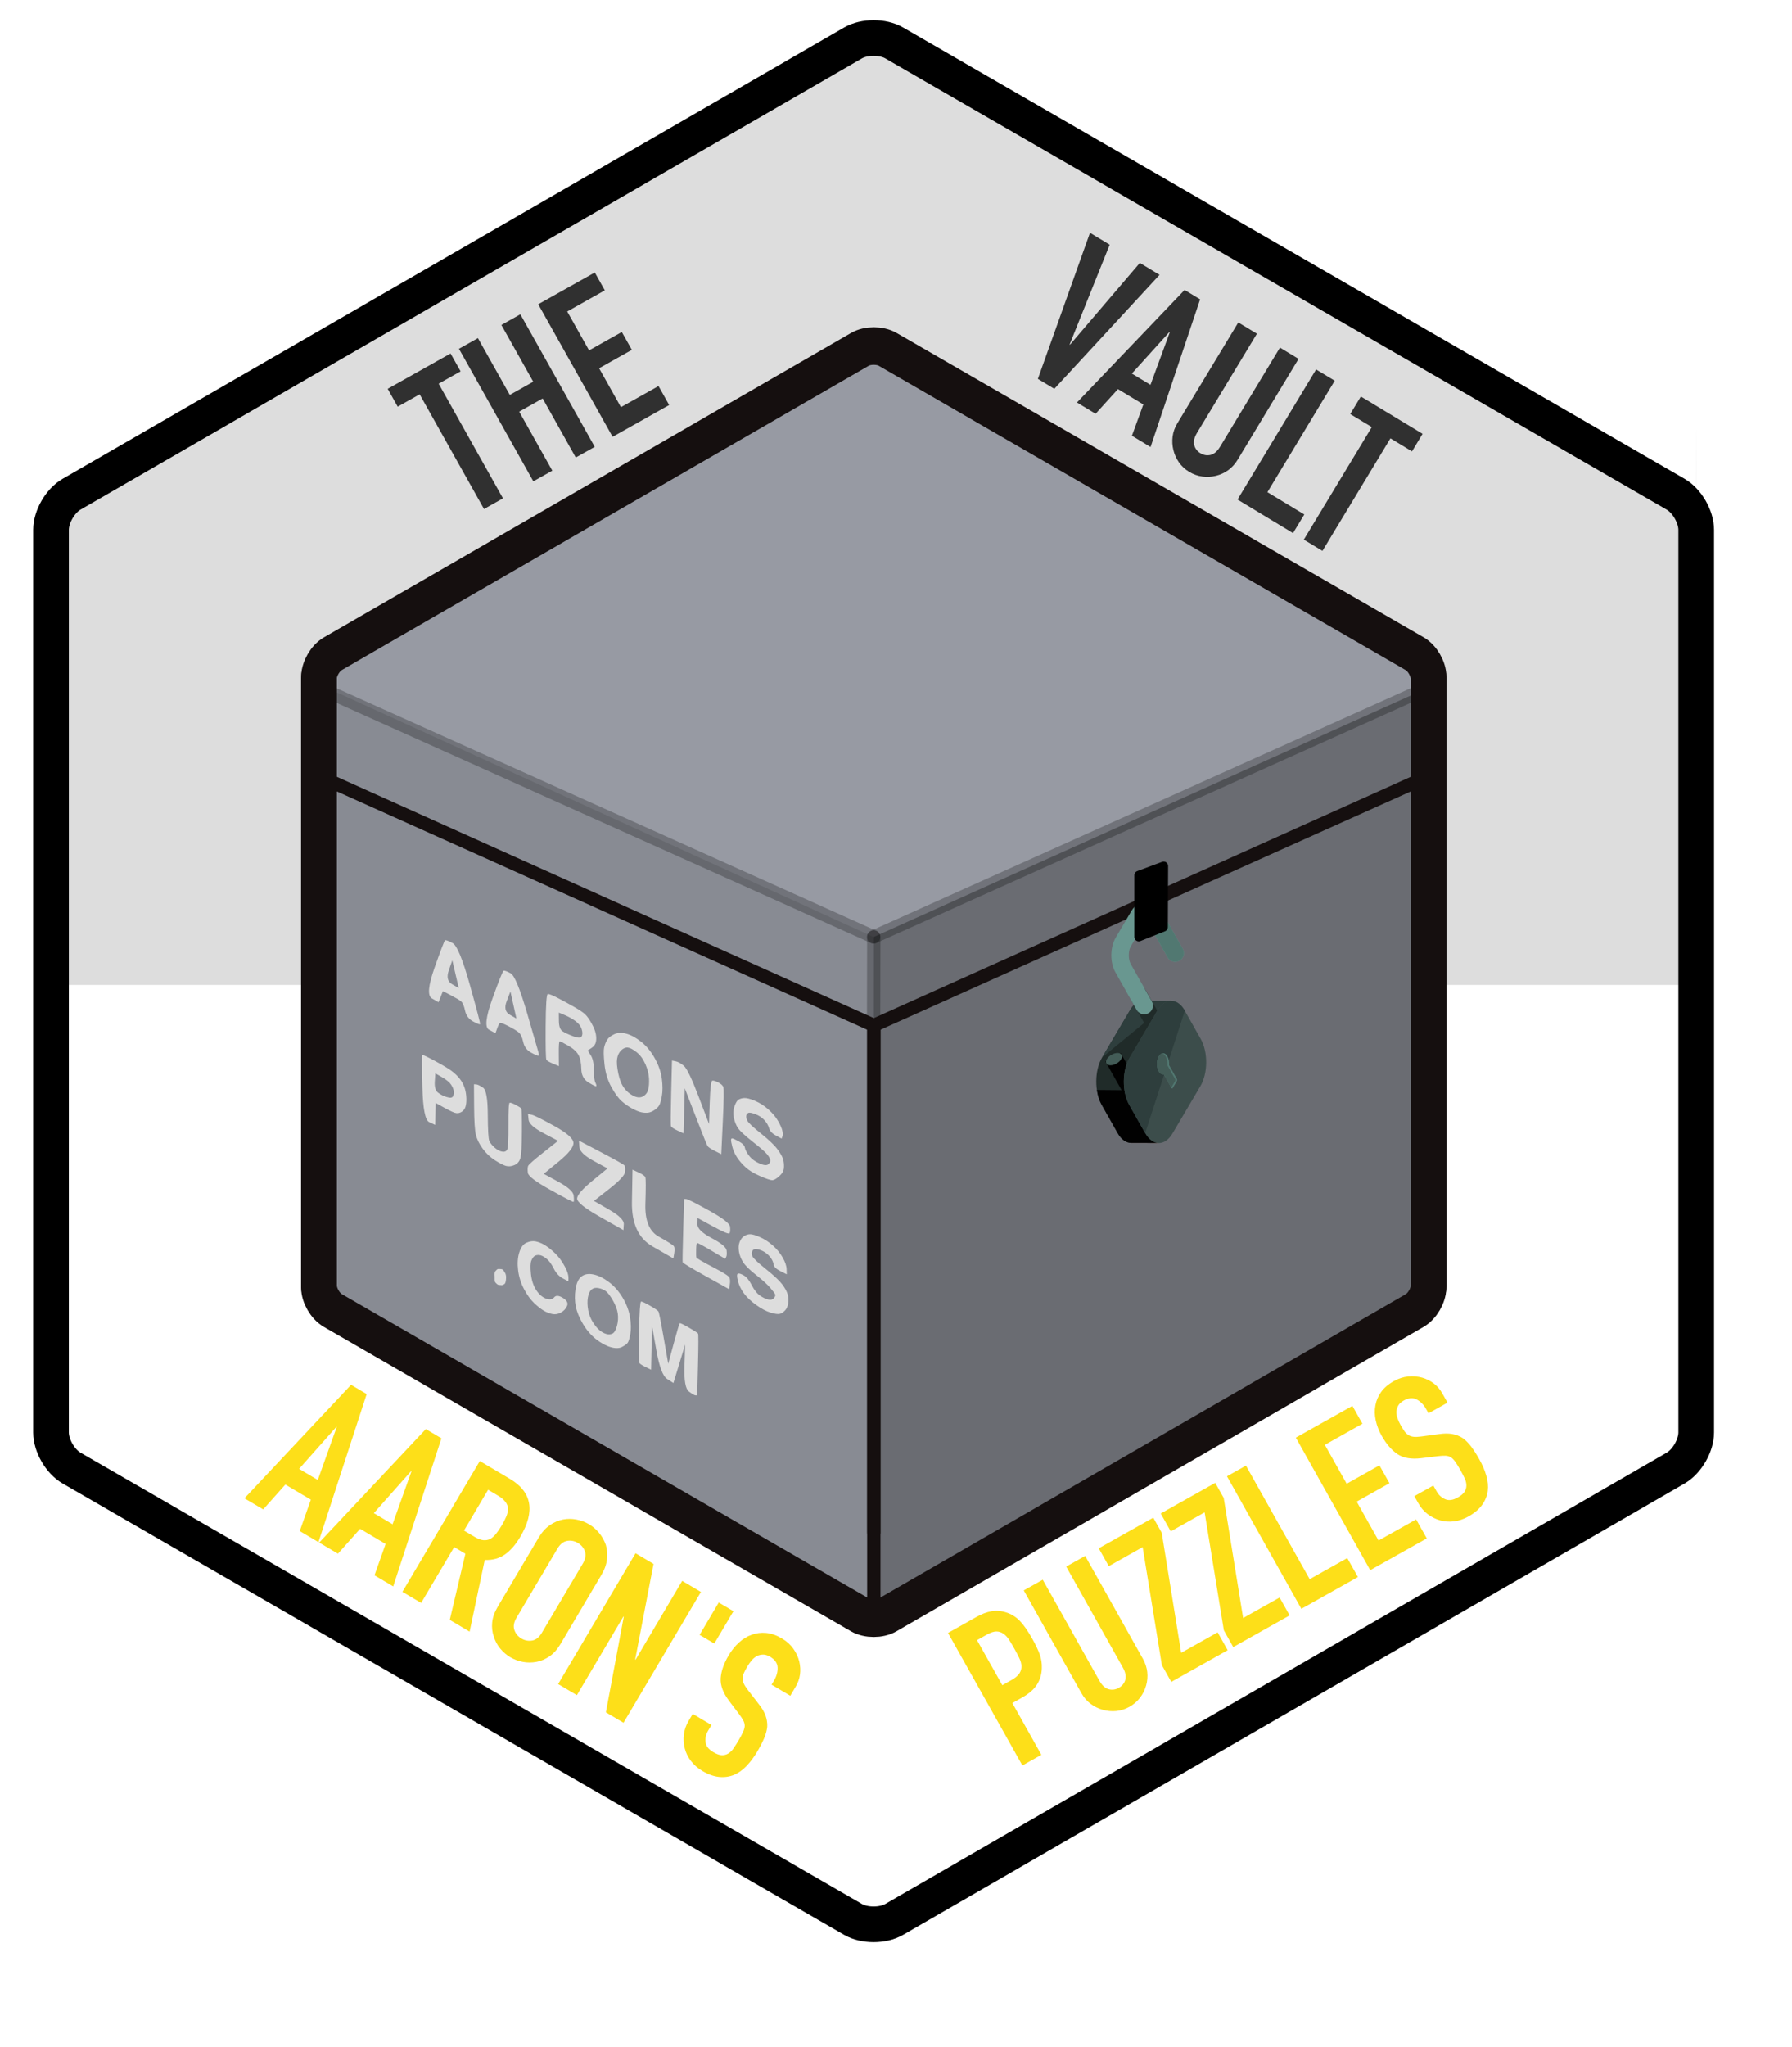 <svg clip-rule="evenodd" stroke-linecap="round" stroke-linejoin="round" stroke-miterlimit="10" viewBox="617.193 570.772 403.045 460.289" xmlns="http://www.w3.org/2000/svg"><g fill="#fddf19"><path d="m688.673 903.554 4.243-11.879-.083-.049-8.373 9.434zm-16.498 4.123 23.977-25.521 3.511 2.078-10.842 33.297-4.213-2.494 2.502-7.053-5.741-3.399-4.981 5.586z"/><path d="m705.484 913.506 4.243-11.879-.082-.049-8.374 9.434zm-16.498 4.123 23.978-25.521 3.511 2.078-10.843 33.297-4.213-2.494 2.502-7.053-5.741-3.399-4.98 5.586z"/><path d="m726.973 905.756-5.428 9.17 2.396 1.418c.743.44 1.396.687 1.959.741.563.055 1.082-.038 1.558-.276.449-.256.882-.641 1.298-1.156.417-.516.846-1.146 1.286-1.889.44-.744.786-1.422 1.037-2.035.252-.614.376-1.2.373-1.76-.067-1.081-.83-2.053-2.29-2.917zm-19.275 22.95 17.409-29.41 6.774 4.01c4.957 2.935 5.732 7.279 2.325 13.035-1.027 1.734-2.168 3.049-3.422 3.942-1.254.894-2.776 1.313-4.565 1.258l-3.404 16.114-4.461-2.641 3.51-14.879-2.52-1.492-7.433 12.557z"/><path d="m738.348 916.505c.701-1.184 1.527-2.108 2.478-2.772.95-.664 1.95-1.095 2.997-1.294 1.003-.187 2.014-.183 3.033.011s1.956.544 2.809 1.05c.854.505 1.611 1.158 2.272 1.958.66.8 1.164 1.693 1.51 2.679.302.997.391 2.072.266 3.225s-.538 2.322-1.239 3.506l-9.194 15.531c-.733 1.239-1.568 2.177-2.502 2.813-.935.637-1.904 1.049-2.907 1.236-1.047.198-2.08.2-3.099.006-1.02-.194-1.956-.544-2.81-1.05-.853-.505-1.61-1.158-2.271-1.958s-1.142-1.698-1.444-2.695c-.346-.986-.465-2.042-.356-3.168.108-1.125.529-2.308 1.263-3.547zm-4.981 18.025c-.603 1.019-.765 1.937-.486 2.753s.804 1.452 1.575 1.908c.771.457 1.582.611 2.432.463.849-.147 1.576-.731 2.179-1.749l9.194-15.531c.603-1.019.765-1.936.486-2.753-.28-.816-.805-1.452-1.576-1.908-.771-.457-1.581-.611-2.431-.463-.85.147-1.576.731-2.179 1.749z"/><path d="m742.724 949.441 17.41-29.409 4.048 2.396-4.129 21.485.083.049 10.49-17.72 4.213 2.494-17.41 29.41-3.965-2.348 4.022-21.493-.083-.049-10.465 17.679z"/><path d="m774.542 938.378 4.303-7.27 3.305 1.956-4.304 7.27z"/><path d="m794.94 952.071-4.214-2.495.563-.95c.57-.963.836-1.931.798-2.902-.039-.971-.595-1.775-1.669-2.41-.579-.343-1.112-.51-1.6-.501-.489.008-.941.112-1.357.312-.432.228-.824.544-1.175.95-.352.405-.674.856-.968 1.352-.342.578-.607 1.072-.794 1.482s-.287.815-.301 1.216.072.805.258 1.213c.186.407.49.884.91 1.431l2.464 3.187c.724.913 1.233 1.781 1.526 2.605s.417 1.651.372 2.48c-.088.84-.326 1.713-.713 2.618s-.898 1.894-1.534 2.968c-.733 1.239-1.538 2.316-2.413 3.229-.876.914-1.809 1.579-2.8 1.997-1.034.428-2.15.586-3.347.472-1.197-.113-2.471-.57-3.82-1.368-1.019-.604-1.863-1.345-2.532-2.225-.669-.879-1.133-1.823-1.392-2.831-.258-1.009-.324-2.043-.199-3.103s.482-2.085 1.068-3.077l.93-1.569 4.213 2.494-.783 1.322c-.456.771-.641 1.6-.553 2.489s.668 1.651 1.742 2.286c.716.424 1.335.651 1.856.681.522.03 1.007-.083 1.456-.338.448-.255.852-.639 1.211-1.151.359-.513.734-1.1 1.126-1.76.456-.771.803-1.421 1.042-1.949.238-.529.364-.993.378-1.394-.013-.417-.121-.815-.324-1.196-.202-.38-.5-.835-.893-1.365l-2.281-3.024c-1.378-1.82-2.013-3.525-1.907-5.117.105-1.593.704-3.311 1.797-5.156.652-1.102 1.422-2.058 2.312-2.87s1.85-1.397 2.879-1.754c1.002-.374 2.077-.509 3.225-.406 1.147.103 2.341.521 3.58 1.254 1.046.62 1.889 1.379 2.528 2.278.64.899 1.088 1.853 1.347 2.861.484 2.072.221 3.961-.79 5.668z"/></g><g fill="#fddf19"><path d="m847.144 967.747-16.73-29.802 6.403-3.595c1.172-.658 2.291-1.084 3.356-1.278s2.18-.105 3.344.269 2.18 1.006 3.046 1.896c.867.89 1.801 2.228 2.804 4.013.752 1.34 1.309 2.513 1.673 3.52.363 1.007.521 2.056.473 3.147-.038 1.306-.392 2.505-1.063 3.597-.671 1.093-1.802 2.085-3.393 2.978l-2.176 1.222 6.532 11.636zm-10.205-28.18 5.686 10.129 2.051-1.152c.865-.485 1.464-.987 1.797-1.504.334-.518.487-1.062.459-1.634-.011-.544-.169-1.134-.471-1.772-.303-.637-.666-1.333-1.089-2.086-.392-.698-.778-1.352-1.158-1.965-.38-.612-.815-1.092-1.305-1.441-.489-.349-1.028-.524-1.615-.525-.588 0-1.3.235-2.137.704z"/><path d="m861.261 920.628 12.971 23.104c.548.977.879 1.974.992 2.993s.029 2.03-.252 3.032c-.282 1.002-.739 1.919-1.373 2.752-.633.833-1.424 1.516-2.373 2.048-.949.533-1.936.849-2.963.948s-2.041.008-3.044-.273c-1.002-.282-1.915-.732-2.74-1.352-.825-.619-1.511-1.417-2.06-2.394l-12.97-23.104 4.269-2.397 12.736 22.686c.595 1.06 1.285 1.701 2.069 1.921s1.553.119 2.306-.304c.754-.423 1.241-1.027 1.461-1.811s.033-1.706-.563-2.767l-12.735-22.685z"/><path d="m880.628 948.949-2.115-3.767-4.323-26.528-7.618 4.277-2.256-4.018 12.264-6.885 1.903 3.39 4.368 26.998 8.203-4.605 2.256 4.018z"/><path d="m894.566 941.124-2.115-3.767-4.323-26.527-7.618 4.276-2.256-4.018 12.264-6.885 1.903 3.391 4.368 26.998 8.203-4.606 2.256 4.018z"/><path d="m909.885 932.524-16.73-29.801 4.269-2.397 14.333 25.532 8.455-4.747 2.397 4.27z"/><path d="m925.371 923.83-16.73-29.801 12.724-7.143 2.256 4.018-8.455 4.746 4.911 8.748 7.367-4.136 2.256 4.019-7.367 4.135 4.911 8.748 8.455-4.747 2.396 4.27z"/><path d="m942.757 886.161-4.269 2.397-.541-.963c-.548-.977-1.252-1.691-2.112-2.144-.86-.454-1.834-.375-2.922.236-.586.329-.998.707-1.235 1.134-.238.427-.374.87-.409 1.331-.02.488.058.985.233 1.493.174.507.403 1.012.685 1.514.329.586.624 1.063.885 1.43s.562.657.901.87c.34.213.733.341 1.179.384s1.011.02 1.695-.07l3.993-.536c1.152-.169 2.158-.175 3.018-.015.861.159 1.638.466 2.333.919.683.498 1.319 1.141 1.909 1.929.589.788 1.189 1.727 1.8 2.815.705 1.256 1.234 2.491 1.586 3.706.352 1.216.46 2.357.325 3.423-.147 1.111-.57 2.155-1.268 3.134s-1.731 1.853-3.098 2.62c-1.033.58-2.097.939-3.194 1.078-1.096.138-2.146.067-3.148-.215-1.002-.281-1.93-.742-2.785-1.381-.854-.64-1.563-1.462-2.127-2.467l-.893-1.59 4.269-2.397.752 1.339c.439.782 1.064 1.357 1.877 1.726.813.37 1.764.249 2.852-.362.725-.407 1.232-.829 1.519-1.265.287-.437.432-.913.436-1.429s-.126-1.058-.389-1.625c-.264-.568-.584-1.187-.959-1.856-.439-.782-.827-1.408-1.165-1.879s-.677-.813-1.016-1.026c-.368-.197-.767-.303-1.198-.318-.43-.015-.973.014-1.629.089l-3.76.459c-2.265.281-4.059-.024-5.384-.913s-2.512-2.269-3.562-4.138c-.627-1.116-1.068-2.263-1.325-3.44-.257-1.176-.283-2.3-.076-3.37.179-1.054.6-2.052 1.264-2.994s1.624-1.765 2.88-2.47c1.06-.595 2.139-.944 3.238-1.047 1.098-.103 2.148-.013 3.15.268 2.036.619 3.539 1.793 4.51 3.523z"/></g><path d="m807.908 580.177h5.82l184.965 105.47s.049-47.416.049 10.301v96.3h-185.014-185.013l-.049-106.601z" fill="#ddd"/><path d="m810.585 934.101-118.541-68.439c-1.722-.995-3.119-3.414-3.119-5.403v-136.878c0-1.99 1.397-4.409 3.119-5.404l118.541-68.439c1.722-.994 4.516-.994 6.238 0l118.541 68.439c1.722.995 3.119 3.414 3.119 5.404v136.878c0 1.989-1.397 4.408-3.119 5.403l-118.541 68.439c-1.722.995-4.516.995-6.238 0z" fill="#979aa3" stroke="#150f0f" stroke-linecap="butt" stroke-linejoin="round" stroke-width="8.017"/><path d="m692.078 726.064 121.553 55.373.097 152.981-124.779-70.88" fill-opacity=".1"/><path d="m813.728 781.437 124.731-56.062v138.216l-124.779 71.685" fill-opacity=".3"/><g fill="none" stroke-linecap="butt" stroke-linejoin="round"><path d="m813.728 801.345v133.931" stroke="#150f0f" stroke-width="3"/><path d="m813.72 781.437-.04 19.908" stroke="#000" stroke-opacity=".25" stroke-width="3"/><path d="m813.728 801.345v114.024" stroke="#150f0f" stroke-width="3"/><path d="m938.508 745.282-124.78 56.063" stroke="#150f0f" stroke-width="3"/><path d="m938.459 725.375-124.779 56.062" stroke="#000" stroke-opacity=".25" stroke-width="3"/><path d="m813.68 781.437-124.78-56.062" stroke="#000" stroke-opacity=".25" stroke-width="3"/><path d="m813.728 801.345-124.779-56.063" stroke="#150f0f" stroke-width="3"/><path d="m810.609 933.672-118.54-68.439c-1.723-.994-3.12-3.413-3.12-5.403v-136.878c0-1.99 1.397-4.409 3.12-5.403l118.54-68.439c1.723-.995 4.516-.995 6.239 0l118.54 68.439c1.723.994 3.12 3.413 3.12 5.403v136.878c0 1.99-1.397 4.409-3.12 5.403l-118.54 68.439c-1.723.995-4.516.995-6.239 0z" stroke="#150f0f" stroke-width="8.017"/><path d="m809.054 1002.36-175.763-101.481c-2.554-1.475-4.625-5.061-4.625-8.011v-202.954c0-2.95 2.071-6.536 4.625-8.011l175.763-101.477c2.555-1.475 6.696-1.475 9.251 0l175.763 101.477c2.555 1.475 4.625 5.061 4.625 8.011v202.954c0 2.95-2.07 6.536-4.625 8.011l-175.763 101.481c-2.555 1.47-6.696 1.47-9.251 0z" stroke="#000" stroke-width="8.017"/></g><path d="m874.6 795.826c-.117-.018-.253-.019-.374-.001l-.214-.003.006.035c-.982.129-1.941.816-2.683 2.092l-6.267 10.597c-1.714 2.913-1.758 7.697-.092 10.649l3.581 6.344c.833 1.476 1.938 2.208 3.055 2.224l6.041.009.104-7.32 3.21-5.439c1.713-2.914 1.744-7.696.077-10.651l-.569-1.007.105-7.534z" fill="#202b29"/><path d="m880.581 795.821-5.98.004c-.117-.017-.253-.018-.374 0l-.215-.003.007.035c-.983.129-1.941.815-2.683 2.092l-6.268 10.597" fill="#2e3e3d"/><path d="m873.491 791.952c.572.38 1.075.933 1.469 1.631l4.752 8.42c.532.943.199 2.137-.743 2.669s-2.138.2-2.67-.743l-4.752-8.42c-.006-.01-.012-.021-.018-.031-.006.009-.012.019-.018.029z" fill="#202b29"/><path d="m869.252 807.563 4.753 8.419c.532.943.199 2.138-.744 2.67-.942.532-2.137.199-2.669-.743l-4.753-8.42c-.006-.011-.012-.021-.018-.031-.005.01-.012.019-.017.029" fill="#010101"/><path d="m871.612 827.763 6.041.009.104-7.32 3.21-5.439c1.713-2.914 1.744-7.696.077-10.651" fill="#ad594e"/><path d="m875.954 825.261 1.419 2.513-5.762-.011c-1.116-.016-2.221-.749-3.054-2.224l-3.581-6.344c-.542-.96-.903-2.113-1.074-3.341l12.175.113z" fill="#010101"/><path d="m877.521 797.984-6.239 10.589c-1.736 2.923-1.765 7.711-.103 10.654l3.581 6.344c1.658 2.938 4.415 2.985 6.15.06l6.241-10.587c1.742-2.917 1.769-7.704.11-10.643l-3.587-6.357c-1.659-2.937-4.408-2.972-6.153-.06z" fill="#3c4d4b"/><path d="m875.506 798.597c.942-.531 1.276-1.727.744-2.669l-4.749-8.413c-.582-1.032-.565-2.965.036-3.977l3.482-5.91c.006-.009.012-.018.018-.028.005.01.011.021.017.031l4.753 8.42c.532.943 1.727 1.275 2.669.743s1.276-1.727.744-2.669l-4.753-8.42c-.792-1.404-2.022-2.219-3.375-2.236-1.355-.018-2.61.769-3.443 2.158l-3.486 5.916c-1.323 2.23-1.357 5.628-.076 7.899l4.749 8.412c.532.942 1.727 1.275 2.67.743z" fill="#699790"/><path d="m874.922 777.596 2.076-3.523c.572.382 1.075.934 1.469 1.632l4.753 8.42c.532.942.198 2.137-.744 2.669s-2.137.199-2.669-.743l-4.753-8.42c-.006-.01-.012-.021-.017-.031-.006.01-.012.019-.018.028l-.602 1.022c.145-.373.312-.728.505-1.054z" fill="#517871"/><path d="m883.674 798.044c-1.659-2.938-4.408-2.972-6.153-.06l-6.239 10.589c-1.736 2.923-1.765 7.711-.103 10.654l3.581 6.344" fill="#2e3e3d"/><path d="m877.796 811.642c-.526-.932-.511-2.446.032-3.368.544-.921 1.419-.912 1.944.019.306.541.428 1.277.371 1.981l1.748 3.098c.076.134.074.352-.004.484l-.929 1.574c-.078.132-.204.131-.279-.003l-1.75-3.099c-.406.082-.828-.146-1.133-.686z" fill="#517871"/><path d="m877.828 808.274c.212-.358.473-.573.744-.651.295.064.58.291.802.684.304.54.427 1.277.37 1.981l1.749 3.098c.075.134.073.352-.005.484l-.863 1.461-1.695-3.003c-.407.082-.829-.146-1.134-.686-.526-.932-.511-2.446.032-3.368zm-11.683.632c.449-.761 1.54-1.377 2.424-1.368.885.009 1.24.638.79 1.4-.449.762-1.54 1.378-2.424 1.368-.885-.008-1.24-.638-.79-1.4z" fill="#435c57"/><path d="m873.32 767.58 5.596-2.081-.056 13.733-5.54 2.205z" stroke="#000" stroke-linecap="butt" stroke-linejoin="miter" stroke-width="2"/><g fill="#303030"><path d="m877.995 632.574-23.674 25.626-3.697-2.234 11.719-32.85 4.436 2.681-9.01 22.429.082.049 15.707-18.382z"/><path d="m875.949 657.305 4.351-11.84-.082-.05-8.459 9.358zm-16.534 3.973 24.208-25.303 3.492 2.111-11.144 33.197-4.19-2.532 2.566-7.03-5.711-3.451-5.03 5.541z"/><path d="m909.258 651.466-13.704 22.678c-.579.958-1.284 1.738-2.114 2.339-.831.601-1.752 1.026-2.762 1.275-1.011.25-2.034.304-3.071.164-1.037-.141-2.021-.492-2.952-1.055s-1.693-1.266-2.286-2.111c-.593-.844-1.014-1.771-1.263-2.782-.249-1.01-.308-2.027-.176-3.05s.488-2.014 1.067-2.973l13.704-22.677 4.19 2.532-13.455 22.267c-.629 1.04-.846 1.956-.651 2.747s.663 1.41 1.402 1.857c.74.446 1.505.572 2.296.377s1.5-.813 2.129-1.853l13.456-22.267z"/><path d="m895.526 683.1 17.676-29.25 4.19 2.532-15.143 25.06 8.298 5.014-2.532 4.191z"/><path d="m910.439 692.111 15.292-25.306-4.847-2.929 2.383-3.944 13.885 8.391-2.383 3.944-4.847-2.93-15.293 25.307z"/></g><g fill="#303030"><path d="m726.054 685.226-14.474-25.782-4.939 2.772-2.256-4.018 14.147-7.942 2.256 4.018-4.939 2.773 14.474 25.783z"/><path d="m737.146 679-16.73-29.801 4.269-2.397 7.167 12.766 5.273-2.961-7.166-12.766 4.269-2.397 16.73 29.801-4.269 2.397-7.449-13.268-5.274 2.961 7.449 13.268z"/><path d="m754.976 668.99-16.73-29.801 12.724-7.143 2.256 4.018-8.455 4.746 4.911 8.748 7.366-4.136 2.256 4.018-7.366 4.136 4.911 8.748 8.454-4.747 2.397 4.27z"/></g><path d="m790.039 820.258c-.948-.851-1.963-1.503-3.046-1.957-1.084-.454-1.89-.663-2.419-.628s-.959.161-1.292.377c-.332.216-.634.721-.906 1.516-.272.794-.317 1.634-.136 2.52.182.885.484 1.653.908 2.305.423.651 1.521 1.673 3.295 3.068 1.774 1.394 2.865 2.345 3.273 2.851.408.507.645.932.711 1.275.065.344-.078.669-.431.975-.353.307-1.025.242-2.018-.193-.992-.436-1.763-1.016-2.313-1.739-.549-.724-.864-1.33-.945-1.818-.08-.487-.544-.958-1.39-1.411-.847-.454-1.343-.671-1.489-.653-.146.017-.222.144-.227.378-.005.235.094.75.295 1.546.202.795.55 1.572 1.044 2.332s1.134 1.502 1.92 2.226 1.892 1.394 3.318 2.011c1.425.617 2.33.917 2.713.9.383-.018.899-.315 1.549-.891.649-.577.999-1.191 1.05-1.841.05-.65-.001-1.274-.152-1.87-.151-.597-.572-1.365-1.262-2.306-.691-.941-1.941-2.135-3.75-3.584-1.808-1.449-2.826-2.408-3.053-2.878s-.31-.841-.25-1.112c.061-.271.202-.478.423-.622.222-.144.748-.062 1.58.247.831.309 1.514.752 2.048 1.332.534.579.894 1.194 1.081 1.844.187.651.703 1.203 1.55 1.656.423.227.846.453 1.269.68.058-.153.116-.307.174-.46.116-.307.116-.732 0-1.274s-.429-1.265-.938-2.169c-.509-.905-1.237-1.782-2.184-2.633zm-11.292-6.092c-.594-.308-1.038-.444-1.33-.409-.292.036-.491 1.67-.596 4.904-.052 1.616-.105 3.233-.157 4.85-.777-2.043-1.553-4.086-2.329-6.129-1.553-4.085-2.669-6.409-3.35-6.97-.68-.561-1.292-.897-1.836-1.006-.272-.055-.544-.11-.816-.164-.06 2.393-.12 4.787-.18 7.18-.12 4.787-.137 7.307-.051 7.56.085.253.579.588 1.481 1.006.451.208.902.417 1.353.625.045-1.689.09-3.378.135-5.067.045-1.688.09-3.377.135-5.066.811 2.097 1.623 4.194 2.434 6.291 1.624 4.194 2.523 6.427 2.7 6.698.176.271.733.643 1.67 1.114.469.236.937.472 1.406.708.115-2.43.23-4.859.346-7.289.23-4.859.268-7.469.111-7.831-.156-.362-.531-.696-1.126-1.005zm-17.239-9.056c-1.164-.942-2.28-1.567-3.348-1.877-1.069-.309-1.998-.283-2.789.076-.791.36-1.337.793-1.639 1.298-.303.505-.524 1.074-.665 1.706s-.113 1.887.084 3.766c.197 1.88.698 3.561 1.505 5.043.806 1.483 1.585 2.56 2.336 3.23.751.669 1.549 1.231 2.396 1.684.846.453 1.541.735 2.086.844.544.11 1.035.138 1.473.084.438-.053.907-.242 1.406-.566.498-.324.861-.676 1.088-1.055.226-.379.433-1.092.619-2.139.186-1.048.186-2.321-.001-3.821s-.701-3.018-1.543-4.555c-.841-1.537-1.844-2.777-3.008-3.718zm29.467 45.689c-.912-.797-1.864-1.413-2.857-1.849-.992-.435-1.726-.653-2.199-.654-.474-.001-.932.143-1.375.431-.444.288-.781.739-1.013 1.353-.231.613-.274 1.336-.128 2.167.147.832.467 1.627.961 2.387.494.759 1.466 1.71 2.917 2.851 1.451 1.14 2.515 2.109 3.19 2.905s1.038 1.294 1.088 1.493c.051.198-.055.46-.317.785s-.665.432-1.209.323c-.544-.11-1.166-.4-1.867-.871-.7-.471-1.33-1.258-1.889-2.361-.56-1.103-1.154-1.836-1.784-2.198-.63-.363-1.073-.499-1.33-.41-.257.09-.26.632-.008 1.626.253.994.706 1.935 1.361 2.821.656.887 1.575 1.755 2.759 2.607 1.184.851 2.265 1.422 3.243 1.713.977.291 1.667.383 2.07.275.403-.107.791-.36 1.164-.756.373-.397.612-.939.717-1.625.106-.686.066-1.355-.121-2.005-.187-.651-.59-1.392-1.21-2.225-.62-.832-1.834-1.972-3.643-3.421s-2.827-2.408-3.054-2.878c-.226-.47-.226-.895 0-1.274.227-.379.675-.477 1.345-.295s1.247.463 1.731.843.867.788 1.149 1.222.464.895.544 1.383c.081.488.59.967 1.527 1.439.469.236.937.471 1.406.707-.01-.379-.02-.759-.031-1.138-.02-.759-.32-1.645-.899-2.657-.58-1.013-1.326-1.918-2.238-2.714zm-28.642-40.783c.504 1.139.781 2.232.832 3.28.05 1.048-.023 1.906-.219 2.574s-.589 1.155-1.179 1.461c-.589.306-1.289.259-2.1-.139-.812-.399-1.509-.988-2.094-1.766s-1.026-1.881-1.323-3.308c-.298-1.428-.384-2.53-.258-3.307.126-.776.43-1.399.914-1.868.484-.468.98-.675 1.489-.62.508.055 1.166.4 1.972 1.033.806.634 1.461 1.521 1.966 2.66zm14.327 32.951c-3.078-1.704-4.781-2.565-5.109-2.584-.163-.01-.327-.019-.491-.028-.067 2.321-.135 4.642-.202 6.963-.135 4.643-.177 7.064-.127 7.262.05.199 1.804 1.259 5.26 3.181 1.729.961 3.457 1.921 5.185 2.882.053-.343.106-.686.158-1.029.106-.686.081-1.21-.075-1.572-.157-.362-1.424-1.159-3.802-2.392s-3.593-1.949-3.643-2.148c-.051-.198-.066-.768-.046-1.707s.085-1.445.196-1.517 1.192.499 3.243 1.713c1.025.608 2.05 1.215 3.076 1.822.075-.126.151-.253.226-.379.151-.253.189-.74.113-1.463-.075-.723-1.194-1.655-3.356-2.798-2.161-1.142-3.232-2.183-3.212-3.122.01-.47.02-.939.03-1.409 1.161.635 2.323 1.269 3.484 1.904 2.323 1.269 3.56 1.777 3.711 1.524.151-.252.189-.74.113-1.463s-1.653-1.936-4.732-3.64zm-27.834-44.087c-.429-.417-1.21-.951-2.343-1.604-1.134-.652-2.358-1.323-3.673-2.012s-2.119-1.016-2.411-.98-.453 2.456-.482 7.261.027 7.317.168 7.534.645.507 1.511.87c.434.181.867.363 1.3.544-.008-.921-.015-1.843-.023-2.764-.016-1.842.05-2.773.196-2.791.146-.017.786.3 1.919.953 1.134.652 1.903 1.349 2.306 2.091.403.741.617 1.798.643 3.171.025 1.373.56 2.377 1.603 3.011s1.62.916 1.73.843c.111-.072.053-.343-.174-.813-.226-.47-.343-1.437-.348-2.9s-.237-2.547-.696-3.253c-.229-.353-.459-.705-.688-1.058.277-.18.554-.36.831-.54.554-.361.892-.812 1.013-1.353.12-.542.115-1.156-.016-1.843s-.451-1.482-.96-2.386c-.509-.905-.978-1.565-1.406-1.981zm-.808 3.304c.222.705.219 1.247-.007 1.626-.227.379-.864.369-1.912-.031-1.048-.399-1.842-.771-2.381-1.115-.539-.345-.814-1.131-.824-2.36-.005-.614-.01-1.228-.016-1.842.434.181.867.363 1.3.544.867.363 1.668.807 2.404 1.333.735.525 1.214 1.14 1.436 1.845zm-15.963-12.55c-.847-.453-1.371-.653-1.572-.599-.202.054-1.048 2.148-2.538 6.282s-1.749 6.464-.777 6.989c.487.263.973.526 1.459.789.126-.352.252-.704.378-1.056.251-.704.46-1.11.627-1.218.166-.108.781.11 1.844.654s1.836 1.006 2.32 1.386.842 1.113 1.074 2.197c.232 1.085.834 1.89 1.806 2.415.973.526 1.514.753 1.625.681s.116-.307.015-.705c-.101-.397-.958-3.353-2.571-8.865-1.614-5.513-2.844-8.496-3.69-8.95zm28.749 44.767c-.451-.209-.902-.418-1.353-.626-.042 2.42-.084 4.841-.127 7.262-.084 4.841 1.448 8.168 4.597 9.98 1.575.907 3.149 1.813 4.724 2.719.063-.388.126-.776.189-1.165.125-.776.1-1.3-.076-1.571-.177-.272-1.318-.996-3.424-2.175-2.106-1.178-3.102-3.619-2.987-7.322s.112-5.708-.009-6.016c-.121-.307-.632-.669-1.534-1.086zm-8.374-4.515c-1.675-.879-3.351-1.758-5.026-2.638.035.479.071.958.106 1.436.071.958 1.142 1.999 3.213 3.123 1.035.562 2.07 1.124 3.106 1.686-1.131.928-2.262 1.856-3.393 2.784-2.261 1.857-3.41 3.182-3.445 3.977s1.694 2.18 5.185 4.156c1.746.988 3.492 1.976 5.238 2.964.028-.443.055-.885.083-1.328.055-.885-1.051-1.98-3.318-3.285-1.134-.653-2.268-1.305-3.401-1.958 1.148-.901 2.296-1.802 3.445-2.703 2.297-1.802 3.48-3.073 3.551-3.814.07-.74.035-1.219-.106-1.436-.142-.217-1.887-1.205-5.238-2.964zm-20.435-36.16c.225 1.012.449 2.024.674 3.036.224 1.012.448 2.024.673 3.036-.504-.29-1.008-.58-1.512-.87-1.007-.58-1.232-1.592-.673-3.036.279-.722.559-1.444.838-2.166zm-12.992-10.891c-.973-.526-1.542-.735-1.708-.627-.167.108-.957 2.166-2.372 6.174s-1.618 6.301-.61 6.881c.503.29 1.007.58 1.511.87.164-.415.327-.83.491-1.245s.327-.83.491-1.246c.594.309 1.189.617 1.784.925 1.189.617 1.962 1.079 2.32 1.387.358.307.653 1.003.884 2.088.232 1.084.835 1.889 1.807 2.415.973.526 1.497.725 1.572.599.076-.126-.691-3.063-2.299-8.811-1.609-5.748-2.899-8.885-3.871-9.41zm22.816 41.096c-2.827-1.559-4.512-2.393-5.056-2.502-.273-.055-.545-.11-.817-.164.046.433.091.867.137 1.301.091.867 1.217 1.872 3.378 3.014 1.081.571 2.162 1.142 3.243 1.713-1.093.865-2.186 1.73-3.279 2.595-2.187 1.73-3.337 2.749-3.453 3.056s-.136.821-.06 1.544c.075.723 1.778 2.009 5.109 3.858 3.33 1.849 5.051 2.737 5.162 2.665s.121-.541.03-1.409c-.091-.867-1.235-1.899-3.432-3.095-1.098-.599-2.196-1.197-3.295-1.795 1.131-.928 2.262-1.857 3.393-2.785 2.261-1.856 3.357-3.263 3.286-4.221-.071-.957-1.52-2.216-4.346-3.775zm30.321 45.366c-1.26-.725-1.945-1.052-2.056-.979-.111.072-.571 1.606-1.382 4.603-.405 1.499-.81 2.998-1.215 4.496-.333-1.906-.666-3.813-.999-5.719-.666-3.813-1.07-5.828-1.211-6.045s-.778-.652-1.912-1.305c-1.134-.652-1.801-.952-2.003-.898-.201.054-.349 2.312-.444 6.774s-.071 6.801.07 7.018.617.525 1.428.924c.406.2.811.399 1.217.599.035-1.644.07-3.288.105-4.932s.069-3.288.104-4.931c.326 1.834.651 3.668.976 5.502.651 3.669 1.453 5.811 2.405 6.427l1.428.924c.441-1.444.881-2.889 1.322-4.333.44-1.444.881-2.889 1.321-4.333-.052 1.617-.105 3.233-.157 4.85-.105 3.234.228 5.14.999 5.72.771.579 1.274.869 1.511.87h.355c.058-2.276.115-4.552.173-6.828.114-4.552.119-6.909.013-7.072s-.788-.607-2.048-1.332zm-53.22-82.588c.242 1.04.484 2.079.726 3.118.243 1.039.485 2.078.727 3.118-.504-.29-1.008-.58-1.512-.87-1.008-.58-1.25-1.62-.726-3.118.262-.749.523-1.498.785-2.248zm14.283 32.518c-.721-.381-1.182-.544-1.383-.49-.202.053-.292 1.733-.271 5.039s-.082 5.149-.309 5.527c-.226.379-.612.514-1.156.405-.544-.11-1.093-.409-1.647-.898-.555-.489-.945-.968-1.172-1.438s-.348-2.476-.364-6.017c-.016-3.54-.374-5.546-1.075-6.017-.7-.471-1.214-.716-1.541-.735-.164-.009-.328-.019-.492-.028.011 1.653.021 3.306.032 4.959.021 3.306.157 5.456.409 6.45s.759 2.016 1.52 3.065 1.68 1.918 2.759 2.607c1.078.688 1.907 1.114 2.486 1.278.58.164 1.209.102 1.889-.186.681-.288 1.129-.811 1.345-1.569.217-.758.332-2.763.346-6.015.015-3.252-.031-4.959-.137-5.122s-.519-.434-1.239-.815zm20.904 39.792c-1.22-.905-2.373-1.468-3.462-1.686-1.088-.219-1.975-.067-2.66.455-.685.523-1.133 1.47-1.344 2.843-.211 1.372-.193 2.673.054 3.902s.784 2.54 1.61 3.932c.827 1.393 1.804 2.533 2.933 3.42s2.227 1.486 3.295 1.795 1.925.293 2.57-.049c.644-.342 1.07-.658 1.277-.946.206-.289.402-.957.589-2.004.186-1.048.158-2.303-.084-3.767-.243-1.464-.795-2.919-1.656-4.366-.862-1.447-1.903-2.623-3.122-3.529zm.923 4.148c.615 1.067.985 2.061 1.111 2.983.126.921.061 1.852-.196 2.791-.256.938-.596 1.507-1.019 1.705-.424.198-.88.224-1.368.078-.489-.145-.975-.408-1.459-.788-.484-.381-.99-.978-1.519-1.792s-.892-1.736-1.089-2.766-.222-1.978-.076-2.845.423-1.472.831-1.814.929-.45 1.564-.322 1.176.354 1.625.68c.448.326.98 1.023 1.595 2.09zm-35.771-51.202c-.716-.616-2.046-1.449-3.991-2.501-1.945-1.051-2.973-1.541-3.084-1.469-.11.072-.107 2.502.01 7.289.117 4.788.626 7.39 1.528 7.807.451.209.902.418 1.353.626.017-.822.035-1.644.052-2.466.018-.821.035-1.643.052-2.465.676.371 1.351.743 2.026 1.115 1.35.743 2.234 1.133 2.653 1.17.418.037.821-.071 1.209-.323s.66-.622.816-1.109c.156-.488.224-1.111.203-1.87-.02-.758-.124-1.463-.31-2.114-.187-.651-.474-1.274-.862-1.871s-.94-1.203-1.655-1.819zm-.604 2.709c.352.542.552 1.03.597 1.464s-.017.822-.189 1.165c-.171.343-.655.387-1.451.133-.796-.255-1.453-.599-1.972-1.034s-.739-1.257-.658-2.467c.04-.605.08-1.21.12-1.815.504.29 1.008.58 1.512.87 1.008.58 1.688 1.141 2.041 1.684zm22.974 37.52c-.751-.67-1.441-1.186-2.071-1.549-.63-.362-1.262-.607-1.897-.735s-1.32-.03-2.056.294c-.735.324-1.279 1.063-1.631 2.219-.353 1.155-.436 2.483-.249 3.983s.631 2.909 1.331 4.23c.701 1.32 1.462 2.369 2.283 3.147.821.779 1.547 1.349 2.177 1.712.63.362 1.262.607 1.897.735.296.06.594.068.893.025.34-.049.683-.164 1.026-.347.645-.342 1.111-.837 1.398-1.487s-.028-1.256-.945-1.818c-.917-.561-1.572-.599-1.965-.112s-1.005.576-1.836.268c-.832-.309-1.565-.952-2.2-1.929-.635-.976-1.028-2.187-1.179-3.633-.152-1.445-.122-2.43.09-2.953.211-.524.455-.876.732-1.056s.625-.251 1.043-.214c.418.036.932.281 1.542.734s1.177 1.204 1.701 2.253c.524 1.048 1.209 1.799 2.056 2.253.423.226.846.453 1.269.679.005-.234.01-.469.015-.704.01-.47-.106-1.012-.348-1.627-.242-.614-.627-1.329-1.156-2.143-.529-.813-1.169-1.555-1.92-2.225zm-11.844 3.924c-.77-.035-.653-.081-1.241.554-.223.595-.047.896-.092 1.685-.04.712.136.763.506 1.129.314.311.644.199 1.13.273.444-.171.698-.215.821-.75s.241-1.526-.176-2.107c-.304-.425-.293-.754-.948-.784z" fill="#ddd"/></svg>